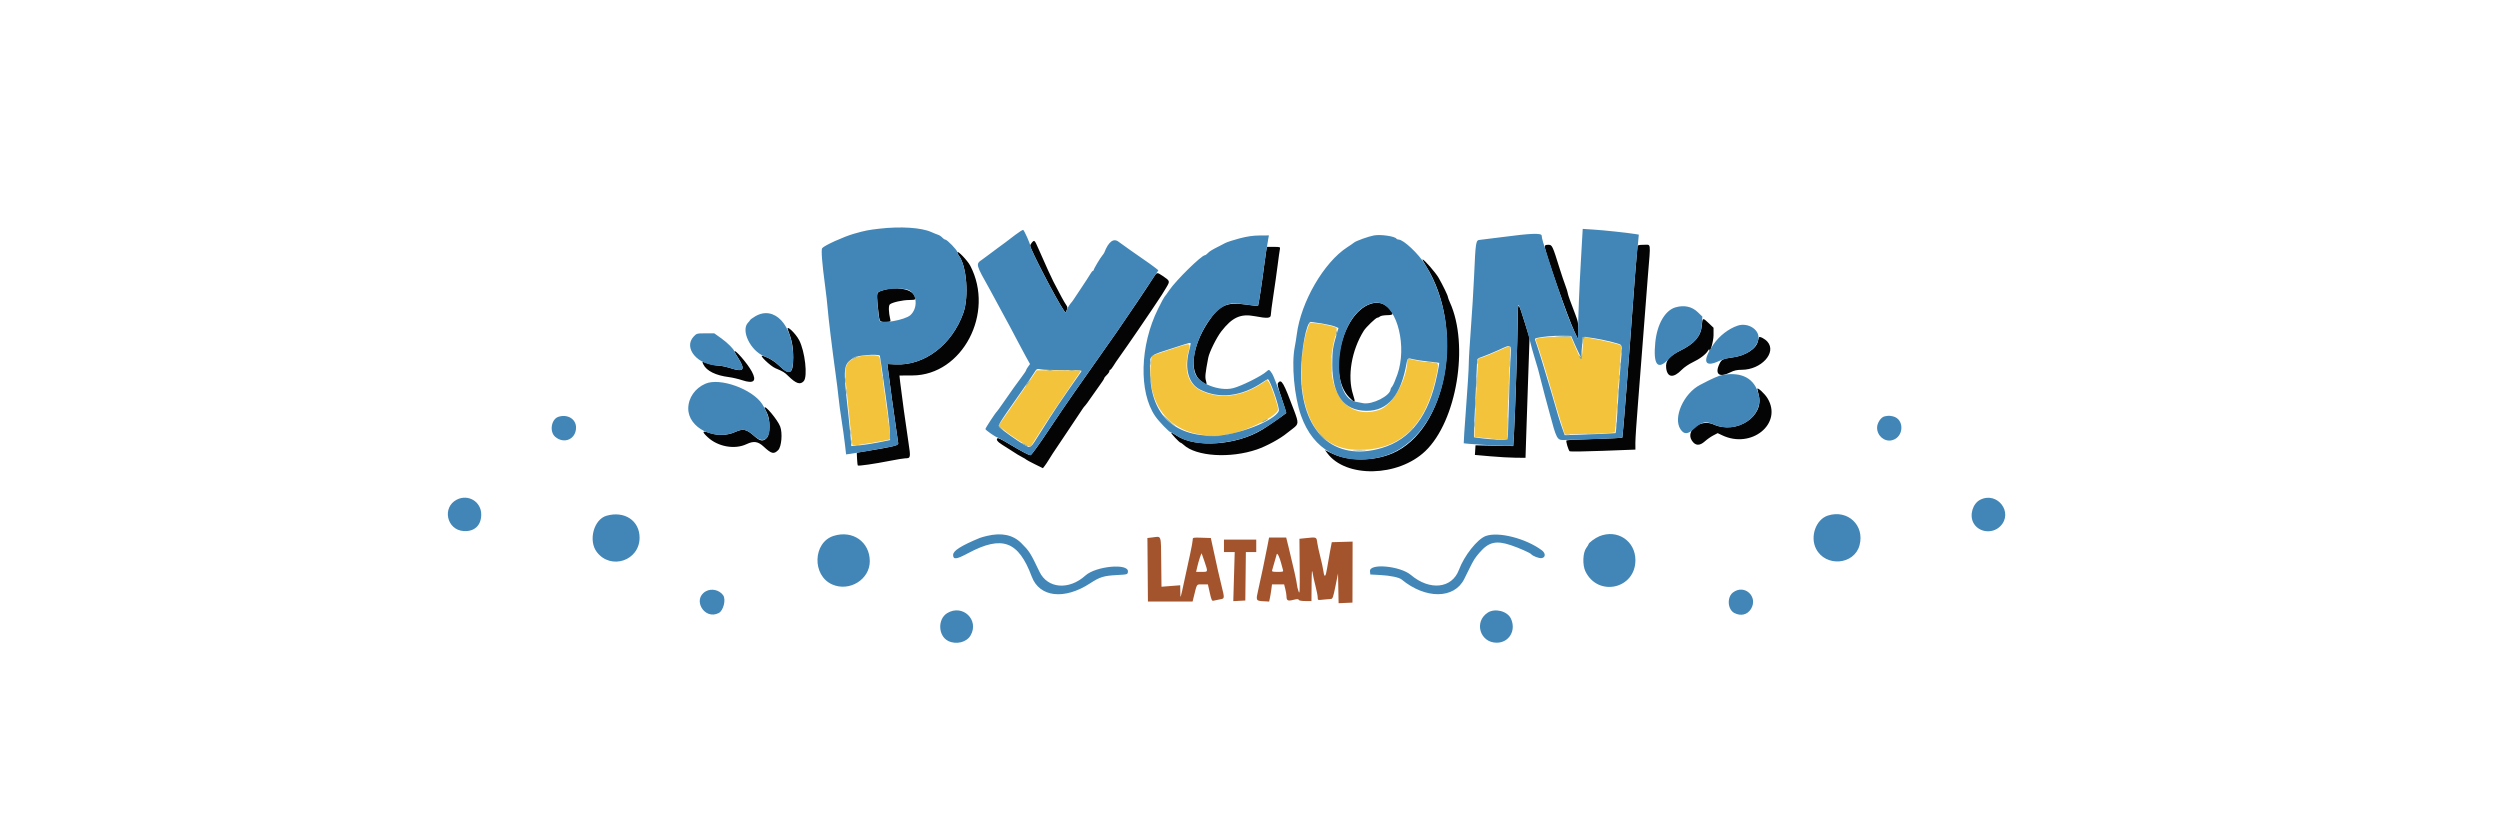 <svg id="svg" version="1.1" xmlns="http://www.w3.org/2000/svg" xmlns:xlink="http://www.w3.org/1999/xlink" width="400" height="133.333" viewBox="0, 0, 400,133.333"><g id="svgg"><path id="path0" d="M209.278 52.366 C 208.120 55.398,207.873 60.977,208.745 64.413 C 210.017 69.427,212.699 71.858,217.083 71.972 C 223.874 72.149,228.041 68.330,229.768 60.346 C 230.265 58.053,230.252 58.000,229.187 58.000 C 228.437 58.000,226.231 57.649,225.475 57.409 C 225.236 57.333,225.166 57.398,225.165 57.697 C 225.157 60.659,222.776 64.867,220.711 65.571 C 215.137 67.470,211.552 61.762,213.549 54.167 C 213.778 53.296,213.917 52.533,213.858 52.471 C 213.673 52.279,211.696 51.823,210.604 51.722 L 209.562 51.624 209.278 52.366 M246.767 54.015 C 245.585 54.190,245.612 54.169,245.843 54.769 C 246.198 55.689,247.513 59.933,248.265 62.583 C 248.681 64.050,249.325 66.208,249.696 67.378 L 250.371 69.506 254.310 69.399 C 256.477 69.339,258.301 69.244,258.363 69.187 C 258.426 69.130,258.561 67.621,258.664 65.833 C 258.768 64.046,258.988 60.971,259.154 59.000 C 259.319 57.029,259.405 55.360,259.343 55.290 C 259.071 54.984,253.615 53.830,253.410 54.035 C 253.365 54.080,253.280 54.843,253.222 55.731 C 253.085 57.816,253.041 57.814,252.127 55.699 L 251.357 53.917 249.554 53.893 C 248.562 53.880,247.308 53.935,246.767 54.015 M187.083 55.974 L 184.250 56.917 184.129 58.083 C 183.302 66.048,188.731 70.896,196.833 69.429 C 199.709 68.908,204.486 66.459,204.496 65.500 C 204.502 64.914,203.368 61.579,203.014 61.143 L 202.721 60.780 201.985 61.285 C 198.713 63.530,195.031 63.953,192.026 62.430 C 190.170 61.489,189.431 59.270,190.080 56.583 C 190.538 54.687,190.795 54.739,187.083 55.974 M239.625 56.168 C 238.639 56.618,237.539 57.075,237.179 57.183 L 236.524 57.379 236.433 58.564 C 236.328 59.928,235.930 68.253,235.922 69.249 L 235.917 69.914 236.760 70.018 C 237.224 70.076,238.405 70.177,239.385 70.244 L 241.167 70.365 241.171 68.974 C 241.176 67.166,241.457 59.428,241.602 57.125 C 241.666 56.100,241.650 55.337,241.565 55.342 C 241.484 55.346,240.610 55.718,239.625 56.168 M137.413 57.066 C 135.432 57.687,135.080 58.372,135.327 61.127 C 135.533 63.413,136.355 71.238,136.393 71.269 C 136.539 71.387,142.261 70.441,142.452 70.267 C 142.505 70.218,141.730 64.002,141.443 62.167 C 141.306 61.296,141.103 59.783,140.991 58.805 C 140.811 57.224,140.749 57.017,140.436 56.932 C 139.831 56.770,138.114 56.846,137.413 57.066 M164.681 60.999 C 164.026 61.962,162.653 63.944,161.630 65.403 L 159.771 68.056 160.497 68.701 C 161.612 69.690,164.735 71.672,164.889 71.488 C 164.922 71.449,165.683 70.254,166.580 68.833 C 167.477 67.412,169.157 64.880,170.314 63.206 C 171.470 61.532,172.544 59.957,172.699 59.706 L 172.981 59.250 169.426 59.249 L 165.871 59.248 164.681 60.999 " stroke="none" fill="#f3c33c" fill-rule="evenodd"></path><path id="path1" d="M165.109 38.805 C 164.957 38.972,164.833 39.206,164.833 39.323 C 164.833 39.878,169.098 48.072,170.220 49.674 L 170.484 50.051 170.679 49.622 C 170.844 49.261,170.822 49.118,170.545 48.722 C 170.270 48.329,169.681 47.248,168.560 45.083 C 168.187 44.362,167.504 42.863,166.152 39.792 C 165.530 38.380,165.511 38.361,165.109 38.805 M247.167 39.479 C 247.167 40.279,250.844 50.804,251.920 53.083 L 252.471 54.250 252.503 53.333 C 252.555 51.842,252.503 51.468,252.093 50.417 C 251.305 48.396,250.833 47.070,250.833 46.873 C 250.833 46.761,250.657 46.201,250.441 45.627 C 250.226 45.053,249.839 43.908,249.582 43.083 C 248.383 39.238,248.349 39.167,247.728 39.167 C 247.291 39.167,247.167 39.236,247.167 39.479 M262.000 39.388 C 262.000 39.509,261.924 40.391,261.832 41.346 C 261.739 42.302,261.518 45.108,261.340 47.583 C 260.620 57.580,259.650 69.892,259.574 70.016 C 259.540 70.071,257.540 70.169,255.131 70.234 C 252.721 70.300,250.696 70.406,250.631 70.471 C 250.511 70.589,250.921 71.978,251.144 72.207 C 251.211 72.276,253.605 72.242,256.466 72.133 L 261.667 71.935 261.660 70.843 C 261.657 70.242,261.844 67.425,262.075 64.583 C 262.307 61.742,262.686 56.867,262.919 53.750 C 263.151 50.633,263.491 46.246,263.674 44.000 C 264.116 38.585,264.197 39.167,263.000 39.167 C 262.280 39.167,262.000 39.229,262.000 39.388 M202.606 40.042 C 202.552 40.340,202.388 41.521,202.242 42.667 C 201.899 45.351,201.364 48.858,201.285 48.937 C 201.251 48.971,200.354 48.875,199.291 48.724 C 196.253 48.292,195.057 48.851,193.286 51.532 C 190.706 55.438,190.219 59.479,192.152 60.958 C 193.050 61.646,193.178 61.639,192.955 60.913 C 192.781 60.344,192.837 59.775,193.317 57.250 C 193.490 56.341,194.649 54.001,195.416 53.012 C 197.157 50.769,198.502 50.158,200.755 50.589 C 202.789 50.979,203.334 50.933,203.332 50.375 C 203.331 50.123,203.515 48.717,203.741 47.250 C 203.968 45.783,204.275 43.608,204.425 42.417 C 204.575 41.225,204.736 40.081,204.783 39.875 C 204.866 39.516,204.824 39.500,203.787 39.500 L 202.704 39.500 202.606 40.042 M153.172 40.364 C 153.175 40.484,153.289 40.732,153.426 40.913 C 154.672 42.561,155.051 47.497,154.130 50.083 C 152.310 55.194,147.885 58.541,143.254 58.307 L 141.979 58.242 142.081 59.080 C 142.308 60.951,143.027 66.224,143.343 68.333 C 143.528 69.571,143.696 70.731,143.715 70.910 C 143.753 71.263,142.973 71.459,138.833 72.141 L 137.083 72.429 137.129 73.414 C 137.155 73.955,137.211 74.433,137.254 74.476 C 137.366 74.588,139.903 74.221,142.333 73.743 C 143.479 73.517,144.604 73.331,144.833 73.330 C 145.710 73.326,145.729 73.233,145.358 70.813 C 144.944 68.108,144.220 62.850,144.041 61.250 L 143.911 60.083 146.008 60.072 C 153.980 60.029,159.205 50.095,155.242 42.516 C 154.807 41.684,153.163 39.974,153.172 40.364 M228.149 42.542 C 234.444 52.567,231.507 68.862,222.740 72.552 C 219.756 73.808,215.812 73.827,213.220 72.596 L 212.003 72.018 212.361 72.502 C 215.324 76.509,223.694 76.336,228.048 72.179 C 233.079 67.375,235.093 55.206,231.985 48.384 C 231.810 48.000,231.667 47.613,231.667 47.524 C 231.667 47.308,230.860 45.641,230.187 44.464 C 229.695 43.606,227.857 41.500,227.599 41.500 C 227.542 41.500,227.789 41.969,228.149 42.542 M184.562 44.375 C 183.799 45.600,180.264 50.855,178.695 53.098 C 176.643 56.032,173.920 59.906,171.917 62.741 C 171.000 64.038,169.096 66.840,167.685 68.966 C 166.274 71.093,165.010 72.833,164.876 72.833 C 164.606 72.833,163.297 72.135,161.179 70.861 C 160.407 70.397,159.713 70.055,159.637 70.101 C 159.309 70.304,159.560 70.669,160.375 71.176 C 160.856 71.475,161.430 71.839,161.651 71.985 C 162.536 72.571,163.271 73.018,163.667 73.209 C 163.896 73.319,164.121 73.458,164.167 73.516 C 164.212 73.574,164.839 73.912,165.558 74.267 L 166.867 74.912 167.142 74.557 C 167.293 74.363,167.567 73.955,167.750 73.651 C 168.207 72.895,168.134 73.006,170.750 69.109 C 172.033 67.198,173.158 65.512,173.250 65.363 C 173.342 65.213,173.501 65.014,173.604 64.921 C 173.707 64.827,174.120 64.262,174.523 63.667 C 174.926 63.071,175.573 62.155,175.961 61.632 C 176.349 61.109,176.667 60.616,176.667 60.536 C 176.667 60.457,176.854 60.215,177.083 60.000 C 177.313 59.785,177.500 59.509,177.500 59.388 C 177.500 59.266,177.561 59.167,177.636 59.167 C 177.711 59.167,177.940 58.885,178.145 58.542 C 178.350 58.198,178.740 57.617,179.011 57.250 C 179.282 56.883,179.934 55.954,180.460 55.185 C 180.986 54.416,181.736 53.329,182.126 52.768 C 182.883 51.681,183.962 50.091,184.245 49.646 C 184.339 49.497,184.714 48.935,185.078 48.396 C 185.895 47.187,185.957 47.090,186.617 45.989 C 187.221 44.981,187.209 44.944,186.051 44.162 C 185.112 43.529,185.088 43.532,184.562 44.375 M141.370 46.412 C 140.187 46.781,140.206 46.728,140.451 49.034 C 140.727 51.638,140.658 51.500,141.680 51.500 C 142.483 51.500,142.531 51.477,142.447 51.125 C 142.173 49.971,142.144 48.893,142.382 48.696 C 142.776 48.369,144.433 48.000,145.508 48.000 C 146.590 48.000,146.664 47.912,146.216 47.153 C 145.651 46.197,143.239 45.828,141.370 46.412 M219.249 48.631 C 214.635 50.237,212.409 59.980,215.841 63.541 C 216.842 64.579,216.938 64.521,216.494 63.150 C 215.544 60.215,216.240 56.061,218.208 52.917 C 218.564 52.348,220.140 50.833,220.376 50.833 C 220.499 50.833,220.688 50.746,220.795 50.639 C 220.902 50.532,221.404 50.438,221.910 50.430 C 222.964 50.415,223.040 50.271,222.397 49.507 C 221.549 48.499,220.481 48.202,219.249 48.631 M242.838 51.083 C 242.829 53.849,242.405 66.714,242.229 69.561 L 242.117 71.372 239.100 71.311 L 236.083 71.250 236.033 72.019 L 235.984 72.789 238.450 73.006 C 239.807 73.126,241.629 73.230,242.500 73.237 L 244.083 73.250 244.183 70.083 C 244.237 68.342,244.382 64.029,244.505 60.499 L 244.728 54.082 244.010 51.749 C 242.902 48.150,242.848 48.120,242.838 51.083 M272.293 52.069 C 272.157 53.766,271.123 54.975,268.855 56.090 C 267.057 56.973,266.443 57.735,266.589 58.902 C 266.780 60.436,267.754 60.533,269.094 59.151 C 269.455 58.778,270.237 58.245,270.833 57.965 C 271.967 57.434,272.943 56.691,273.286 56.099 C 273.397 55.907,273.491 55.824,273.494 55.914 C 273.526 56.790,274.167 54.622,274.167 53.639 L 274.167 52.443 273.414 51.721 C 272.439 50.788,272.395 50.802,272.293 52.069 M126.062 52.755 C 126.706 54.433,126.917 55.529,126.917 57.202 C 126.917 59.836,126.382 60.153,124.690 58.522 C 123.896 57.758,122.952 57.197,122.000 56.924 C 121.346 56.738,123.265 58.580,124.083 58.925 C 125.326 59.450,125.515 59.564,126.119 60.157 C 127.373 61.388,128.033 61.608,128.599 60.982 C 129.256 60.256,128.799 56.203,127.859 54.417 C 127.264 53.287,125.717 51.856,126.062 52.755 M281.442 53.965 C 281.404 54.030,281.321 54.322,281.259 54.614 C 281.001 55.816,279.247 56.924,277.183 57.190 C 275.679 57.384,275.452 57.497,275.105 58.228 C 274.324 59.874,275.084 60.470,276.833 59.583 C 277.446 59.273,277.918 59.167,278.682 59.167 C 281.797 59.167,284.323 56.397,282.786 54.667 C 282.380 54.209,281.552 53.777,281.442 53.965 M117.500 56.243 C 117.500 56.289,117.759 56.731,118.075 57.225 C 119.303 59.145,119.022 59.589,116.993 58.934 C 116.252 58.695,115.332 58.498,114.948 58.495 C 114.564 58.492,113.838 58.347,113.335 58.173 C 112.274 57.807,112.288 57.804,112.551 58.331 C 113.058 59.347,114.529 60.073,116.613 60.335 C 117.179 60.406,118.133 60.628,118.733 60.828 C 120.596 61.448,121.117 60.996,120.302 59.466 C 119.603 58.155,117.500 55.735,117.500 56.243 M204.504 61.245 C 204.341 61.442,204.451 61.931,205.074 63.766 C 205.499 65.018,205.824 66.060,205.798 66.081 C 205.057 66.664,202.941 68.128,201.982 68.721 C 197.888 71.252,191.260 71.716,188.246 69.681 C 187.814 69.390,187.426 69.185,187.385 69.227 C 187.295 69.316,188.722 70.833,188.895 70.833 C 188.960 70.833,189.174 70.982,189.369 71.164 C 191.381 73.039,196.848 73.383,201.134 71.905 C 202.659 71.379,204.844 70.188,205.915 69.299 C 206.007 69.222,206.441 68.887,206.878 68.555 C 207.786 67.864,207.800 67.669,207.081 65.750 C 205.361 61.164,205.039 60.601,204.504 61.245 M281.167 62.226 C 281.167 62.276,281.275 62.733,281.407 63.241 C 282.292 66.639,277.809 69.538,274.185 67.911 C 272.119 66.984,269.607 68.870,270.714 70.517 C 271.264 71.336,271.943 71.367,272.780 70.612 C 273.130 70.296,273.735 69.872,274.123 69.670 L 274.829 69.302 275.540 69.641 C 280.223 71.882,285.257 67.795,282.811 63.738 C 282.351 62.976,281.167 61.886,281.167 62.226 M122.333 65.248 C 122.333 65.302,122.500 65.662,122.705 66.048 C 123.269 67.114,123.254 69.457,122.679 70.069 C 122.105 70.681,121.635 70.610,120.687 69.768 C 119.427 68.649,118.910 68.539,117.630 69.114 C 116.371 69.679,114.900 69.734,113.531 69.268 C 112.331 68.859,112.257 69.052,113.259 69.974 C 114.897 71.483,117.560 71.954,119.437 71.067 C 120.600 70.517,121.280 70.616,122.200 71.470 C 123.451 72.630,123.811 72.714,124.513 72.013 C 125.043 71.483,125.228 69.289,124.831 68.244 C 124.428 67.183,122.333 64.671,122.333 65.248 " stroke="none" fill="#040404" fill-rule="evenodd"></path><path id="path2" d="M140.750 36.584 C 138.937 36.790,138.454 36.885,136.667 37.389 C 135.029 37.850,131.879 39.277,131.550 39.706 C 131.363 39.950,131.524 42.047,132.007 45.667 C 132.185 46.996,132.372 48.646,132.423 49.333 C 132.527 50.721,133.157 55.905,133.690 59.750 C 133.881 61.125,134.100 62.891,134.176 63.674 C 134.253 64.457,134.465 66.032,134.646 67.174 C 134.828 68.316,135.066 70.027,135.176 70.978 L 135.376 72.705 136.063 72.612 C 136.950 72.492,140.328 71.901,142.250 71.529 C 143.559 71.276,143.746 71.198,143.715 70.911 C 143.696 70.731,143.528 69.571,143.343 68.333 C 143.027 66.224,142.308 60.951,142.081 59.080 L 141.979 58.242 143.254 58.307 C 147.885 58.541,152.310 55.194,154.130 50.083 C 155.051 47.497,154.672 42.561,153.426 40.913 C 153.289 40.732,153.175 40.465,153.172 40.321 C 153.166 40.020,151.528 38.333,151.242 38.333 C 151.137 38.333,150.918 38.185,150.754 38.004 C 150.590 37.823,150.297 37.627,150.103 37.568 C 149.909 37.509,149.420 37.312,149.016 37.131 C 147.418 36.414,144.153 36.198,140.750 36.584 M162.417 37.598 C 161.775 38.085,161.100 38.601,160.917 38.744 C 160.733 38.887,160.096 39.354,159.500 39.783 C 158.904 40.212,158.330 40.642,158.223 40.739 C 158.116 40.837,157.651 41.179,157.189 41.500 C 156.077 42.272,156.059 42.198,158.426 46.417 C 158.847 47.167,159.591 48.541,160.727 50.667 C 160.947 51.079,161.354 51.829,161.632 52.333 C 161.909 52.837,162.443 53.850,162.819 54.583 C 163.195 55.317,163.796 56.440,164.153 57.079 L 164.803 58.241 164.485 58.688 C 164.310 58.934,164.167 59.191,164.167 59.261 C 164.167 59.330,163.849 59.806,163.461 60.318 C 162.712 61.307,161.885 62.466,160.477 64.500 C 160.001 65.188,159.567 65.787,159.512 65.833 C 159.279 66.030,157.667 68.487,157.667 68.647 C 157.667 68.817,159.381 70.000,159.628 70.000 C 159.695 70.000,160.387 70.384,161.167 70.853 C 163.293 72.133,164.605 72.833,164.876 72.833 C 165.010 72.833,166.274 71.093,167.685 68.966 C 169.096 66.840,171.000 64.038,171.917 62.741 C 173.894 59.943,176.607 56.084,178.706 53.083 C 179.539 51.892,181.193 49.454,182.381 47.667 C 183.568 45.879,184.721 44.154,184.941 43.833 L 185.343 43.250 184.935 42.917 C 184.710 42.733,184.277 42.411,183.971 42.201 C 181.968 40.820,179.348 38.974,178.974 38.681 C 178.172 38.053,177.350 38.677,176.687 40.417 C 176.652 40.508,176.518 40.705,176.389 40.853 C 176.057 41.235,175.000 43.011,175.000 43.187 C 175.000 43.267,174.941 43.333,174.869 43.333 C 174.797 43.333,174.599 43.577,174.429 43.875 C 174.258 44.173,173.623 45.155,173.018 46.056 C 172.412 46.958,171.842 47.817,171.750 47.964 C 171.658 48.111,171.446 48.386,171.279 48.574 C 171.111 48.763,170.865 49.174,170.733 49.489 L 170.491 50.062 170.223 49.679 C 169.060 48.018,164.833 39.873,164.833 39.292 C 164.833 38.991,163.892 36.886,163.712 36.785 C 163.641 36.745,163.058 37.111,162.417 37.598 M252.931 41.936 C 252.666 46.584,252.527 50.131,252.483 53.333 L 252.471 54.250 251.920 53.083 C 250.882 50.885,249.477 46.879,246.912 38.811 C 246.777 38.386,246.667 37.886,246.667 37.699 C 246.667 37.264,244.896 37.328,240.417 37.927 C 238.767 38.147,237.154 38.348,236.833 38.372 C 236.118 38.427,236.109 38.484,235.846 44.333 C 235.749 46.487,235.521 50.200,235.338 52.583 C 235.155 54.967,235.004 57.517,235.003 58.250 C 235.002 58.983,234.808 62.121,234.571 65.223 C 234.335 68.326,234.166 70.888,234.196 70.917 C 234.282 71.003,239.629 71.333,240.935 71.333 L 242.119 71.333 242.230 69.542 C 242.409 66.640,242.830 53.798,242.834 51.083 C 242.837 49.399,242.891 48.665,243.001 48.833 C 243.229 49.184,244.426 53.002,244.806 54.592 C 244.981 55.320,245.279 56.404,245.469 57.000 C 245.902 58.357,246.308 59.813,246.583 61.000 C 246.700 61.504,246.962 62.517,247.165 63.250 C 247.368 63.983,247.723 65.296,247.953 66.167 C 248.997 70.113,249.153 70.419,250.111 70.403 C 253.351 70.350,259.523 70.097,259.574 70.016 C 259.650 69.892,260.620 57.580,261.340 47.583 C 261.518 45.108,261.745 42.296,261.844 41.333 C 261.943 40.371,262.066 39.123,262.117 38.560 L 262.209 37.537 261.563 37.433 C 260.283 37.228,256.651 36.843,254.960 36.734 L 253.234 36.622 252.931 41.936 M219.833 37.669 C 218.942 37.832,216.955 38.547,216.639 38.818 C 216.517 38.923,216.042 39.250,215.583 39.545 C 211.833 41.956,208.155 48.289,207.489 53.479 C 207.411 54.086,207.265 54.996,207.164 55.500 C 206.613 58.266,207.081 63.430,208.158 66.477 C 210.118 72.018,214.556 74.455,220.465 73.235 C 230.959 71.067,235.160 53.912,228.031 42.333 C 226.964 40.600,224.554 38.333,223.779 38.333 C 223.636 38.333,223.480 38.269,223.431 38.190 C 223.191 37.802,220.911 37.472,219.833 37.669 M198.333 38.139 C 197.371 38.388,196.321 38.733,196.000 38.903 C 195.679 39.074,195.280 39.283,195.113 39.366 C 193.950 39.947,193.503 40.220,193.244 40.506 C 193.081 40.686,192.877 40.833,192.789 40.833 C 192.252 40.833,188.141 44.869,187.086 46.432 C 186.720 46.974,186.371 47.454,186.310 47.500 C 186.249 47.546,185.789 48.408,185.288 49.417 C 182.377 55.275,182.180 62.727,184.835 66.586 C 185.412 67.425,187.085 69.167,187.314 69.167 C 187.407 69.167,187.832 69.402,188.257 69.689 C 189.980 70.852,192.739 71.240,195.933 70.769 C 199.488 70.244,201.857 69.119,205.795 66.084 C 205.928 65.981,203.904 60.319,203.546 59.792 C 203.058 59.073,203.050 59.070,202.623 59.456 C 201.832 60.172,198.642 61.761,197.311 62.102 C 195.096 62.670,191.714 61.335,191.182 59.683 C 190.096 56.310,193.403 49.557,196.577 48.668 C 197.243 48.482,197.647 48.490,199.291 48.724 C 200.354 48.875,201.251 48.971,201.285 48.937 C 201.363 48.859,201.923 45.227,202.162 43.247 C 202.332 41.836,202.741 39.138,202.938 38.125 L 203.026 37.667 201.555 37.676 C 200.516 37.682,199.569 37.818,198.333 38.139 M145.399 46.419 C 146.752 47.061,146.892 49.329,145.646 50.436 C 144.796 51.192,140.965 51.881,140.755 51.316 C 140.493 50.612,140.243 46.978,140.445 46.810 C 141.187 46.194,144.391 45.941,145.399 46.419 M220.870 48.507 C 223.629 49.274,225.119 55.516,223.588 59.896 C 223.272 60.802,222.898 61.670,222.756 61.826 C 222.615 61.982,222.498 62.179,222.496 62.263 C 222.470 63.317,219.550 64.799,218.075 64.507 C 217.621 64.418,217.063 64.307,216.833 64.262 C 213.525 63.607,213.366 55.049,216.581 50.670 C 217.783 49.032,219.551 48.141,220.870 48.507 M268.077 49.177 C 266.412 49.661,265.143 51.857,264.849 54.761 C 264.485 58.364,265.219 59.316,266.947 57.480 C 267.438 56.959,268.179 56.418,268.855 56.087 C 271.218 54.931,272.179 53.759,272.299 51.887 L 272.378 50.652 271.630 49.935 C 270.694 49.039,269.460 48.775,268.077 49.177 M120.833 50.615 C 120.421 50.860,120.058 51.123,120.027 51.200 C 119.996 51.277,119.853 51.457,119.709 51.600 C 118.479 52.830,120.053 56.119,122.299 57.012 C 123.446 57.468,124.049 57.863,124.871 58.696 C 126.343 60.188,126.920 59.740,126.908 57.118 C 126.883 52.007,123.888 48.801,120.833 50.615 M211.470 51.753 C 212.324 51.892,213.278 52.112,213.589 52.242 L 214.155 52.478 213.918 53.281 C 213.257 55.520,213.167 56.130,213.167 58.342 C 213.167 63.197,214.991 65.685,218.583 65.731 C 222.076 65.776,224.179 63.258,225.076 57.958 C 225.190 57.287,225.273 57.251,226.167 57.492 C 226.487 57.579,227.537 57.734,228.499 57.838 C 229.461 57.941,230.265 58.043,230.285 58.063 C 230.306 58.084,230.147 58.959,229.933 60.009 C 228.604 66.516,225.727 70.304,221.066 71.683 C 213.396 73.952,208.167 69.107,208.167 59.733 C 208.167 56.086,209.035 51.498,209.725 51.501 C 209.831 51.501,210.616 51.615,211.470 51.753 M278.000 52.112 C 276.558 52.604,275.091 53.741,274.166 55.084 C 272.309 57.783,272.672 58.881,275.052 57.759 C 275.528 57.535,276.479 57.281,277.167 57.196 C 279.308 56.932,280.931 55.848,281.313 54.430 C 281.730 52.880,279.770 51.508,278.000 52.112 M110.989 53.845 C 109.260 55.696,111.671 58.500,114.993 58.500 C 115.352 58.500,116.252 58.695,116.993 58.934 C 119.022 59.589,119.303 59.145,118.075 57.225 C 117.759 56.731,117.500 56.287,117.500 56.238 C 117.500 55.943,116.418 54.851,115.432 54.151 L 114.281 53.333 112.874 53.333 C 111.518 53.333,111.450 53.352,110.989 53.845 M252.140 55.481 C 252.559 56.434,252.924 57.146,252.951 57.064 C 252.978 56.982,253.057 56.241,253.125 55.416 L 253.250 53.917 254.000 53.972 C 254.977 54.045,257.699 54.600,258.708 54.933 C 259.639 55.239,259.591 54.895,259.259 58.867 C 259.127 60.452,258.936 63.212,258.835 65.000 C 258.734 66.787,258.615 68.486,258.571 68.776 L 258.491 69.301 256.620 69.396 C 255.592 69.449,253.761 69.522,252.551 69.559 L 250.353 69.627 249.932 68.439 C 249.526 67.291,249.296 66.529,248.161 62.583 C 247.442 60.084,245.867 55.001,245.670 54.544 C 245.534 54.229,245.567 54.156,245.880 54.079 C 246.764 53.859,248.526 53.705,249.897 53.727 L 251.378 53.750 252.140 55.481 M190.500 55.018 C 190.500 55.119,190.380 55.663,190.233 56.226 C 189.504 59.015,190.199 61.415,192.000 62.328 C 195.043 63.872,198.633 63.459,202.000 61.177 C 202.412 60.897,202.796 60.668,202.852 60.667 C 203.185 60.665,204.784 65.287,204.609 65.743 C 204.003 67.323,197.819 69.703,194.250 69.732 C 187.598 69.784,183.993 66.105,184.002 59.273 C 184.006 56.619,183.558 57.027,188.083 55.559 C 190.548 54.759,190.500 54.770,190.500 55.018 M241.667 57.583 C 241.593 58.775,241.479 62.086,241.413 64.940 C 241.346 67.795,241.244 70.208,241.186 70.302 C 241.085 70.466,238.314 70.326,236.542 70.066 L 235.833 69.962 235.836 69.189 C 235.838 68.764,235.949 66.167,236.084 63.417 C 236.219 60.667,236.330 58.179,236.331 57.888 C 236.333 57.401,236.399 57.338,237.198 57.073 C 237.674 56.915,238.854 56.424,239.821 55.983 C 241.940 55.015,241.830 54.919,241.667 57.583 M140.777 56.898 C 140.805 56.917,141.171 59.480,141.911 64.833 C 142.146 66.529,142.355 68.479,142.377 69.165 L 142.417 70.414 140.583 70.781 C 139.575 70.983,138.179 71.200,137.482 71.263 L 136.214 71.377 136.101 69.980 C 136.040 69.212,135.872 67.533,135.729 66.250 C 134.874 58.570,134.892 58.378,136.600 57.230 C 137.162 56.852,140.345 56.599,140.777 56.898 M170.217 59.216 C 173.074 59.204,173.175 59.214,172.967 59.512 C 169.449 64.531,168.783 65.524,166.516 69.124 C 164.749 71.931,164.961 71.770,163.848 71.145 C 162.750 70.529,160.374 68.840,159.960 68.382 C 159.636 68.023,159.520 68.216,163.409 62.667 C 164.340 61.337,165.276 59.964,165.488 59.614 C 165.863 58.996,165.894 58.981,166.562 59.104 C 166.940 59.173,168.585 59.224,170.217 59.216 M275.667 59.983 C 275.006 60.093,274.055 60.509,272.000 61.587 C 269.362 62.970,267.653 66.857,268.880 68.684 C 269.460 69.547,270.044 69.519,271.083 68.582 C 272.321 67.464,272.906 67.338,274.185 67.911 C 277.881 69.570,282.273 66.651,281.381 63.128 C 280.734 60.570,278.737 59.471,275.667 59.983 M112.877 61.390 C 111.205 62.112,110.138 63.644,110.122 65.346 C 110.093 68.455,114.344 70.589,117.630 69.114 C 118.910 68.539,119.427 68.649,120.687 69.768 C 123.161 71.965,124.147 67.934,121.942 64.636 C 120.332 62.229,115.195 60.389,112.877 61.390 M89.382 66.677 C 88.199 67.035,87.861 69.073,88.846 69.902 C 90.277 71.106,92.164 70.258,92.166 68.410 C 92.167 67.057,90.846 66.234,89.382 66.677 M301.541 66.618 C 300.959 66.730,300.333 67.671,300.334 68.432 C 300.335 69.737,301.527 70.739,302.722 70.439 C 304.678 69.948,304.746 66.991,302.810 66.604 C 302.272 66.496,302.167 66.497,301.541 66.618 M73.083 79.945 C 70.697 81.171,71.467 84.772,74.157 84.967 C 75.906 85.094,76.998 84.075,76.999 82.316 C 77.001 80.269,74.913 79.005,73.083 79.945 M316.837 79.959 C 315.641 80.560,315.090 82.395,315.734 83.633 C 316.542 85.186,318.764 85.481,320.039 84.206 C 322.206 82.039,319.593 78.574,316.837 79.959 M97.035 82.521 C 94.994 83.110,94.096 86.514,95.500 88.339 C 97.744 91.254,102.333 89.703,102.333 86.030 C 102.333 83.296,99.912 81.692,97.035 82.521 M292.458 82.490 C 290.550 83.105,289.574 85.842,290.565 87.797 C 292.071 90.766,296.669 90.405,297.523 87.250 C 298.387 84.061,295.629 81.469,292.458 82.490 M133.389 85.739 C 130.059 86.781,129.893 92.072,133.146 93.510 C 135.905 94.731,139.169 92.718,139.166 89.797 C 139.162 86.701,136.436 84.786,133.389 85.739 M157.917 85.743 C 157.458 85.851,156.933 86.001,156.750 86.077 C 153.760 87.318,152.500 88.120,152.500 88.783 C 152.500 89.574,153.015 89.516,154.888 88.515 C 160.345 85.600,162.949 86.558,165.083 92.266 C 166.317 95.564,170.300 96.019,174.417 93.333 C 175.974 92.317,176.600 92.122,178.667 92.011 C 180.414 91.917,180.417 91.916,180.468 91.470 C 180.629 90.082,175.348 90.562,173.661 92.088 C 171.039 94.461,167.606 94.180,166.318 91.486 C 164.862 88.440,164.701 88.187,163.412 86.901 C 162.077 85.569,160.268 85.188,157.917 85.743 M237.715 85.764 C 236.365 86.263,234.274 88.906,233.426 91.184 C 232.314 94.169,228.762 94.546,225.750 91.999 C 224.027 90.542,219.072 90.086,219.199 91.397 L 219.250 91.917 220.917 92.009 C 222.471 92.096,223.861 92.389,224.250 92.711 C 228.083 95.886,232.680 95.854,234.277 92.642 C 234.475 92.243,234.823 91.542,235.049 91.083 C 235.797 89.567,235.969 89.296,236.750 88.391 C 238.198 86.714,239.386 86.440,241.758 87.237 C 243.060 87.674,244.838 88.464,245.000 88.677 C 245.214 88.958,246.235 89.348,246.636 89.302 C 247.310 89.224,247.337 88.522,246.684 88.039 C 244.104 86.132,239.725 85.021,237.715 85.764 M255.893 85.801 C 255.239 86.069,254.167 86.863,254.167 87.079 C 254.167 87.135,254.006 87.398,253.809 87.664 C 253.245 88.426,253.172 90.395,253.669 91.421 C 255.676 95.567,261.667 94.228,261.667 89.634 C 261.667 86.541,258.775 84.621,255.893 85.801 M112.960 94.594 C 110.678 95.833,112.695 99.276,115.003 98.082 C 115.750 97.696,116.189 95.924,115.706 95.244 C 115.105 94.398,113.863 94.104,112.960 94.594 M277.283 94.792 C 276.281 95.551,276.409 97.519,277.497 98.082 C 278.536 98.619,279.579 98.367,280.152 97.441 C 281.367 95.475,279.118 93.399,277.283 94.792 M151.563 98.094 C 149.979 99.050,150.089 101.784,151.743 102.569 C 153.028 103.179,154.663 102.762,155.295 101.663 C 156.719 99.188,154.023 96.610,151.563 98.094 M238.047 98.016 C 235.790 99.461,236.783 102.833,239.467 102.833 C 241.468 102.833,242.635 100.843,241.737 98.960 C 241.173 97.778,239.205 97.274,238.047 98.016 " stroke="none" fill="#4186b6" fill-rule="evenodd"></path><path id="path3" d="M184.417 85.983 L 183.583 86.083 183.592 86.708 C 183.596 87.052,183.615 89.340,183.633 91.792 L 183.667 96.250 187.241 96.250 L 190.815 96.250 191.000 95.500 C 191.537 93.317,191.410 93.500,192.387 93.500 L 193.262 93.500 193.566 94.848 C 193.845 96.084,193.900 96.188,194.227 96.098 C 194.423 96.044,194.865 95.953,195.208 95.895 C 195.956 95.770,195.956 95.770,195.436 93.680 C 195.088 92.284,194.819 91.088,193.934 87.000 L 193.736 86.083 192.284 86.035 C 190.869 85.988,190.833 85.996,190.835 86.369 C 190.836 86.578,190.647 87.612,190.416 88.667 C 190.185 89.721,189.810 91.446,189.584 92.500 C 188.817 96.064,188.870 95.904,188.851 94.696 L 188.833 93.642 187.336 93.759 L 185.839 93.876 185.795 89.898 C 185.745 85.451,185.870 85.808,184.417 85.983 M202.770 87.458 C 202.381 89.471,201.718 92.626,201.313 94.395 C 200.923 96.094,200.941 96.132,202.157 96.200 L 203.063 96.250 203.189 95.667 C 203.258 95.346,203.361 94.727,203.417 94.292 L 203.520 93.500 204.490 93.500 L 205.460 93.500 205.647 94.240 C 205.749 94.648,205.834 95.154,205.836 95.365 C 205.841 96.098,206.031 96.206,206.923 95.981 C 207.536 95.827,207.747 95.824,207.796 95.972 C 207.836 96.091,208.244 96.167,208.847 96.167 L 209.833 96.167 209.854 93.458 C 209.869 91.532,209.912 90.991,210.002 91.583 C 210.072 92.042,210.287 93.029,210.481 93.778 C 210.675 94.526,210.833 95.343,210.833 95.593 C 210.833 96.042,210.841 96.045,211.708 95.941 C 212.190 95.884,212.736 95.836,212.923 95.835 C 213.223 95.834,213.309 95.598,213.673 93.792 L 214.083 91.750 214.130 94.133 L 214.176 96.515 215.285 96.466 L 216.394 96.417 216.406 91.536 L 216.417 86.656 214.750 86.703 L 213.083 86.750 212.800 88.250 C 212.645 89.075,212.432 90.294,212.327 90.958 C 212.107 92.355,211.900 92.503,211.744 91.375 C 211.684 90.940,211.461 89.908,211.248 89.083 C 211.035 88.258,210.813 87.227,210.754 86.792 C 210.633 85.903,210.673 85.917,208.896 86.103 L 207.910 86.206 207.948 90.728 C 207.982 94.754,207.960 95.177,207.756 94.583 C 207.629 94.217,207.521 93.767,207.516 93.583 C 207.505 93.219,206.881 90.405,206.213 87.708 L 205.790 86.000 204.421 86.000 L 203.052 86.000 202.770 87.458 M195.833 87.333 L 195.833 88.333 196.693 88.333 L 197.553 88.333 197.439 92.258 L 197.326 96.184 198.288 96.133 L 199.250 96.083 199.295 92.208 L 199.339 88.333 200.170 88.333 L 201.000 88.333 201.000 87.333 L 201.000 86.333 198.417 86.333 L 195.833 86.333 195.833 87.333 M192.733 89.879 C 193.295 91.557,193.311 91.500,192.272 91.500 L 191.377 91.500 191.583 90.616 C 191.790 89.723,192.201 88.477,192.265 88.546 C 192.284 88.566,192.495 89.166,192.733 89.879 M204.996 90.162 C 205.077 90.485,205.195 90.919,205.258 91.125 C 205.367 91.484,205.330 91.500,204.417 91.500 C 203.584 91.500,203.473 91.463,203.551 91.208 C 203.600 91.048,203.767 90.467,203.921 89.917 C 204.075 89.367,204.236 88.804,204.280 88.667 C 204.368 88.387,204.751 89.187,204.996 90.162 " stroke="none" fill="#a4542c" fill-rule="evenodd"></path><path id="path4" d="M213.762 53.262 C 213.701 53.506,213.683 53.738,213.722 53.777 C 213.761 53.817,213.843 53.649,213.905 53.405 C 213.966 53.161,213.984 52.929,213.945 52.889 C 213.906 52.850,213.823 53.018,213.762 53.262 M248.750 53.772 C 249.928 53.896,251.463 53.907,251.391 53.792 C 251.349 53.723,250.624 53.679,249.782 53.693 C 248.939 53.708,248.475 53.744,248.750 53.772 M253.232 54.069 C 253.183 54.199,253.174 54.518,253.213 54.778 C 253.273 55.183,253.287 55.163,253.308 54.637 C 253.326 54.207,253.420 54.002,253.625 53.948 C 253.898 53.877,253.898 53.871,253.620 53.853 C 253.456 53.842,253.282 53.939,253.232 54.069 M259.375 56.250 C 259.377 56.617,259.411 56.747,259.451 56.540 C 259.491 56.332,259.490 56.032,259.448 55.873 C 259.406 55.714,259.374 55.883,259.375 56.250 M253.024 56.583 C 253.002 57.081,252.954 57.187,252.833 57.000 C 252.744 56.862,252.672 56.825,252.672 56.917 C 252.672 57.008,252.742 57.194,252.827 57.329 C 253.049 57.680,253.212 57.208,253.122 56.474 C 253.056 55.938,253.052 55.942,253.024 56.583 M213.064 58.417 C 213.064 59.517,213.091 59.945,213.124 59.368 C 213.156 58.792,213.156 57.892,213.123 57.368 C 213.090 56.845,213.063 57.317,213.064 58.417 M208.209 57.417 C 208.211 57.783,208.245 57.914,208.285 57.706 C 208.324 57.499,208.323 57.199,208.281 57.040 C 208.239 56.880,208.207 57.050,208.209 57.417 M136.552 57.292 C 136.377 57.452,136.317 57.530,136.418 57.465 C 136.519 57.400,136.785 57.274,137.009 57.184 C 137.267 57.081,137.316 57.017,137.143 57.011 C 136.993 57.005,136.727 57.131,136.552 57.292 M184.045 58.000 C 184.045 58.413,184.078 58.581,184.118 58.375 C 184.157 58.169,184.157 57.831,184.118 57.625 C 184.078 57.419,184.045 57.587,184.045 58.000 M236.375 57.917 C 236.377 58.283,236.411 58.414,236.451 58.206 C 236.491 57.999,236.490 57.699,236.448 57.540 C 236.406 57.380,236.374 57.550,236.375 57.917 M241.548 58.250 C 241.549 58.708,241.581 58.876,241.620 58.623 C 241.658 58.369,241.657 57.994,241.617 57.789 C 241.578 57.584,241.546 57.792,241.548 58.250 M228.292 57.951 C 228.498 57.991,228.835 57.991,229.042 57.951 C 229.248 57.911,229.079 57.879,228.667 57.879 C 228.254 57.879,228.085 57.911,228.292 57.951 M259.205 58.333 C 259.205 58.654,259.240 58.785,259.282 58.625 C 259.323 58.465,259.323 58.202,259.282 58.042 C 259.240 57.881,259.205 58.012,259.205 58.333 M167.625 59.284 C 167.831 59.324,168.169 59.324,168.375 59.284 C 168.581 59.245,168.412 59.212,168.000 59.212 C 167.587 59.212,167.419 59.245,167.625 59.284 M171.125 59.284 C 171.331 59.324,171.669 59.324,171.875 59.284 C 172.081 59.245,171.912 59.212,171.500 59.212 C 171.088 59.212,170.919 59.245,171.125 59.284 M236.225 61.167 C 236.225 61.946,236.254 62.265,236.289 61.875 C 236.324 61.485,236.324 60.848,236.289 60.458 C 236.254 60.069,236.225 60.387,236.225 61.167 M259.039 60.333 C 259.039 60.654,259.073 60.785,259.115 60.625 C 259.157 60.465,259.157 60.202,259.115 60.042 C 259.073 59.881,259.039 60.012,259.039 60.333 M141.205 60.500 C 141.205 60.821,141.240 60.952,141.282 60.792 C 141.323 60.631,141.323 60.369,141.282 60.208 C 141.240 60.048,141.205 60.179,141.205 60.500 M184.045 60.667 C 184.045 61.079,184.078 61.248,184.118 61.042 C 184.157 60.835,184.157 60.498,184.118 60.292 C 184.078 60.085,184.045 60.254,184.045 60.667 M135.212 60.833 C 135.212 61.246,135.245 61.415,135.284 61.208 C 135.324 61.002,135.324 60.665,135.284 60.458 C 135.245 60.252,135.212 60.421,135.212 60.833 M241.398 62.750 C 241.398 63.942,241.425 64.407,241.457 63.785 C 241.489 63.162,241.489 62.187,241.457 61.618 C 241.424 61.049,241.398 61.558,241.398 62.750 M164.333 61.333 C 164.138 61.608,164.015 61.833,164.061 61.833 C 164.106 61.833,164.304 61.608,164.500 61.333 C 164.696 61.058,164.819 60.833,164.773 60.833 C 164.727 60.833,164.529 61.058,164.333 61.333 M208.205 62.000 C 208.205 62.321,208.240 62.452,208.282 62.292 C 208.323 62.131,208.323 61.869,208.282 61.708 C 208.240 61.548,208.205 61.679,208.205 62.000 M258.885 62.750 C 258.886 63.300,258.917 63.505,258.954 63.205 C 258.991 62.906,258.990 62.456,258.952 62.205 C 258.914 61.955,258.884 62.200,258.885 62.750 M135.379 62.667 C 135.379 63.079,135.411 63.248,135.451 63.042 C 135.491 62.835,135.491 62.498,135.451 62.292 C 135.411 62.085,135.379 62.254,135.379 62.667 M236.057 64.583 C 236.058 65.317,236.087 65.596,236.122 65.204 C 236.157 64.812,236.157 64.212,236.121 63.871 C 236.085 63.529,236.057 63.850,236.057 64.583 M258.720 65.167 C 258.720 65.762,258.750 66.006,258.787 65.708 C 258.824 65.410,258.824 64.923,258.787 64.625 C 258.750 64.327,258.720 64.571,258.720 65.167 M142.039 66.500 C 142.039 66.821,142.073 66.952,142.115 66.792 C 142.157 66.631,142.157 66.369,142.115 66.208 C 142.073 66.048,142.039 66.179,142.039 66.500 M241.231 68.083 C 241.232 69.275,241.258 69.741,241.290 69.118 C 241.323 68.496,241.322 67.521,241.290 66.951 C 241.257 66.382,241.231 66.892,241.231 68.083 M186.500 66.893 C 186.912 67.333,187.475 67.850,187.750 68.041 C 188.329 68.442,188.283 68.393,186.833 67.077 C 185.870 66.202,185.833 66.182,186.500 66.893 M202.292 67.262 C 201.669 67.600,201.707 67.741,202.333 67.417 C 202.608 67.274,202.833 67.123,202.833 67.079 C 202.833 66.972,202.815 66.978,202.292 67.262 M235.881 67.917 C 235.882 68.375,235.915 68.543,235.953 68.289 C 235.991 68.036,235.990 67.661,235.951 67.456 C 235.911 67.251,235.880 67.458,235.881 67.917 M142.205 67.833 C 142.205 68.154,142.240 68.285,142.282 68.125 C 142.323 67.965,142.323 67.702,142.282 67.542 C 142.240 67.381,142.205 67.512,142.205 67.833 M258.548 68.083 C 258.549 68.542,258.581 68.709,258.620 68.456 C 258.658 68.203,258.657 67.828,258.617 67.623 C 258.578 67.418,258.546 67.625,258.548 68.083 M159.667 68.052 C 159.667 68.081,159.910 68.325,160.208 68.594 L 160.750 69.083 160.260 68.542 C 159.804 68.037,159.667 67.923,159.667 68.052 M136.045 69.167 C 136.045 69.579,136.078 69.748,136.118 69.542 C 136.157 69.335,136.157 68.998,136.118 68.792 C 136.078 68.585,136.045 68.754,136.045 69.167 M225.573 69.042 L 225.083 69.583 225.625 69.094 C 226.130 68.638,226.243 68.500,226.115 68.500 C 226.086 68.500,225.842 68.744,225.573 69.042 M211.500 69.917 C 211.811 70.237,212.103 70.500,212.149 70.500 C 212.195 70.500,211.978 70.237,211.667 69.917 C 211.356 69.596,211.064 69.333,211.018 69.333 C 210.972 69.333,211.189 69.596,211.500 69.917 M254.048 69.457 C 254.578 69.490,255.403 69.490,255.881 69.456 C 256.359 69.422,255.925 69.395,254.917 69.396 C 253.908 69.396,253.517 69.424,254.048 69.457 M196.042 69.615 C 196.202 69.657,196.465 69.657,196.625 69.615 C 196.785 69.573,196.654 69.539,196.333 69.539 C 196.012 69.539,195.881 69.573,196.042 69.615 M250.542 69.615 C 250.702 69.657,250.965 69.657,251.125 69.615 C 251.285 69.573,251.154 69.539,250.833 69.539 C 250.512 69.539,250.381 69.573,250.542 69.615 M193.380 69.789 C 193.818 69.824,194.493 69.823,194.880 69.788 C 195.267 69.754,194.908 69.725,194.083 69.726 C 193.258 69.726,192.942 69.755,193.380 69.789 M136.209 70.750 C 136.211 71.117,136.245 71.247,136.285 71.040 C 136.324 70.832,136.323 70.532,136.281 70.373 C 136.239 70.214,136.207 70.383,136.209 70.750 M238.458 70.284 C 238.665 70.324,239.002 70.324,239.208 70.284 C 239.415 70.245,239.246 70.212,238.833 70.212 C 238.421 70.212,238.252 70.245,238.458 70.284 M163.500 70.908 C 163.500 70.954,163.725 71.108,164.000 71.250 C 164.275 71.392,164.500 71.471,164.500 71.425 C 164.500 71.379,164.275 71.226,164.000 71.083 C 163.725 70.941,163.500 70.862,163.500 70.908 M136.960 71.285 C 137.168 71.324,137.468 71.323,137.627 71.281 C 137.786 71.239,137.617 71.207,137.250 71.209 C 136.883 71.211,136.753 71.245,136.960 71.285 M216.625 72.123 C 217.106 72.157,217.894 72.157,218.375 72.123 C 218.856 72.089,218.463 72.062,217.500 72.062 C 216.537 72.062,216.144 72.089,216.625 72.123 " stroke="none" fill="#86a38c" fill-rule="evenodd"></path></g></svg>